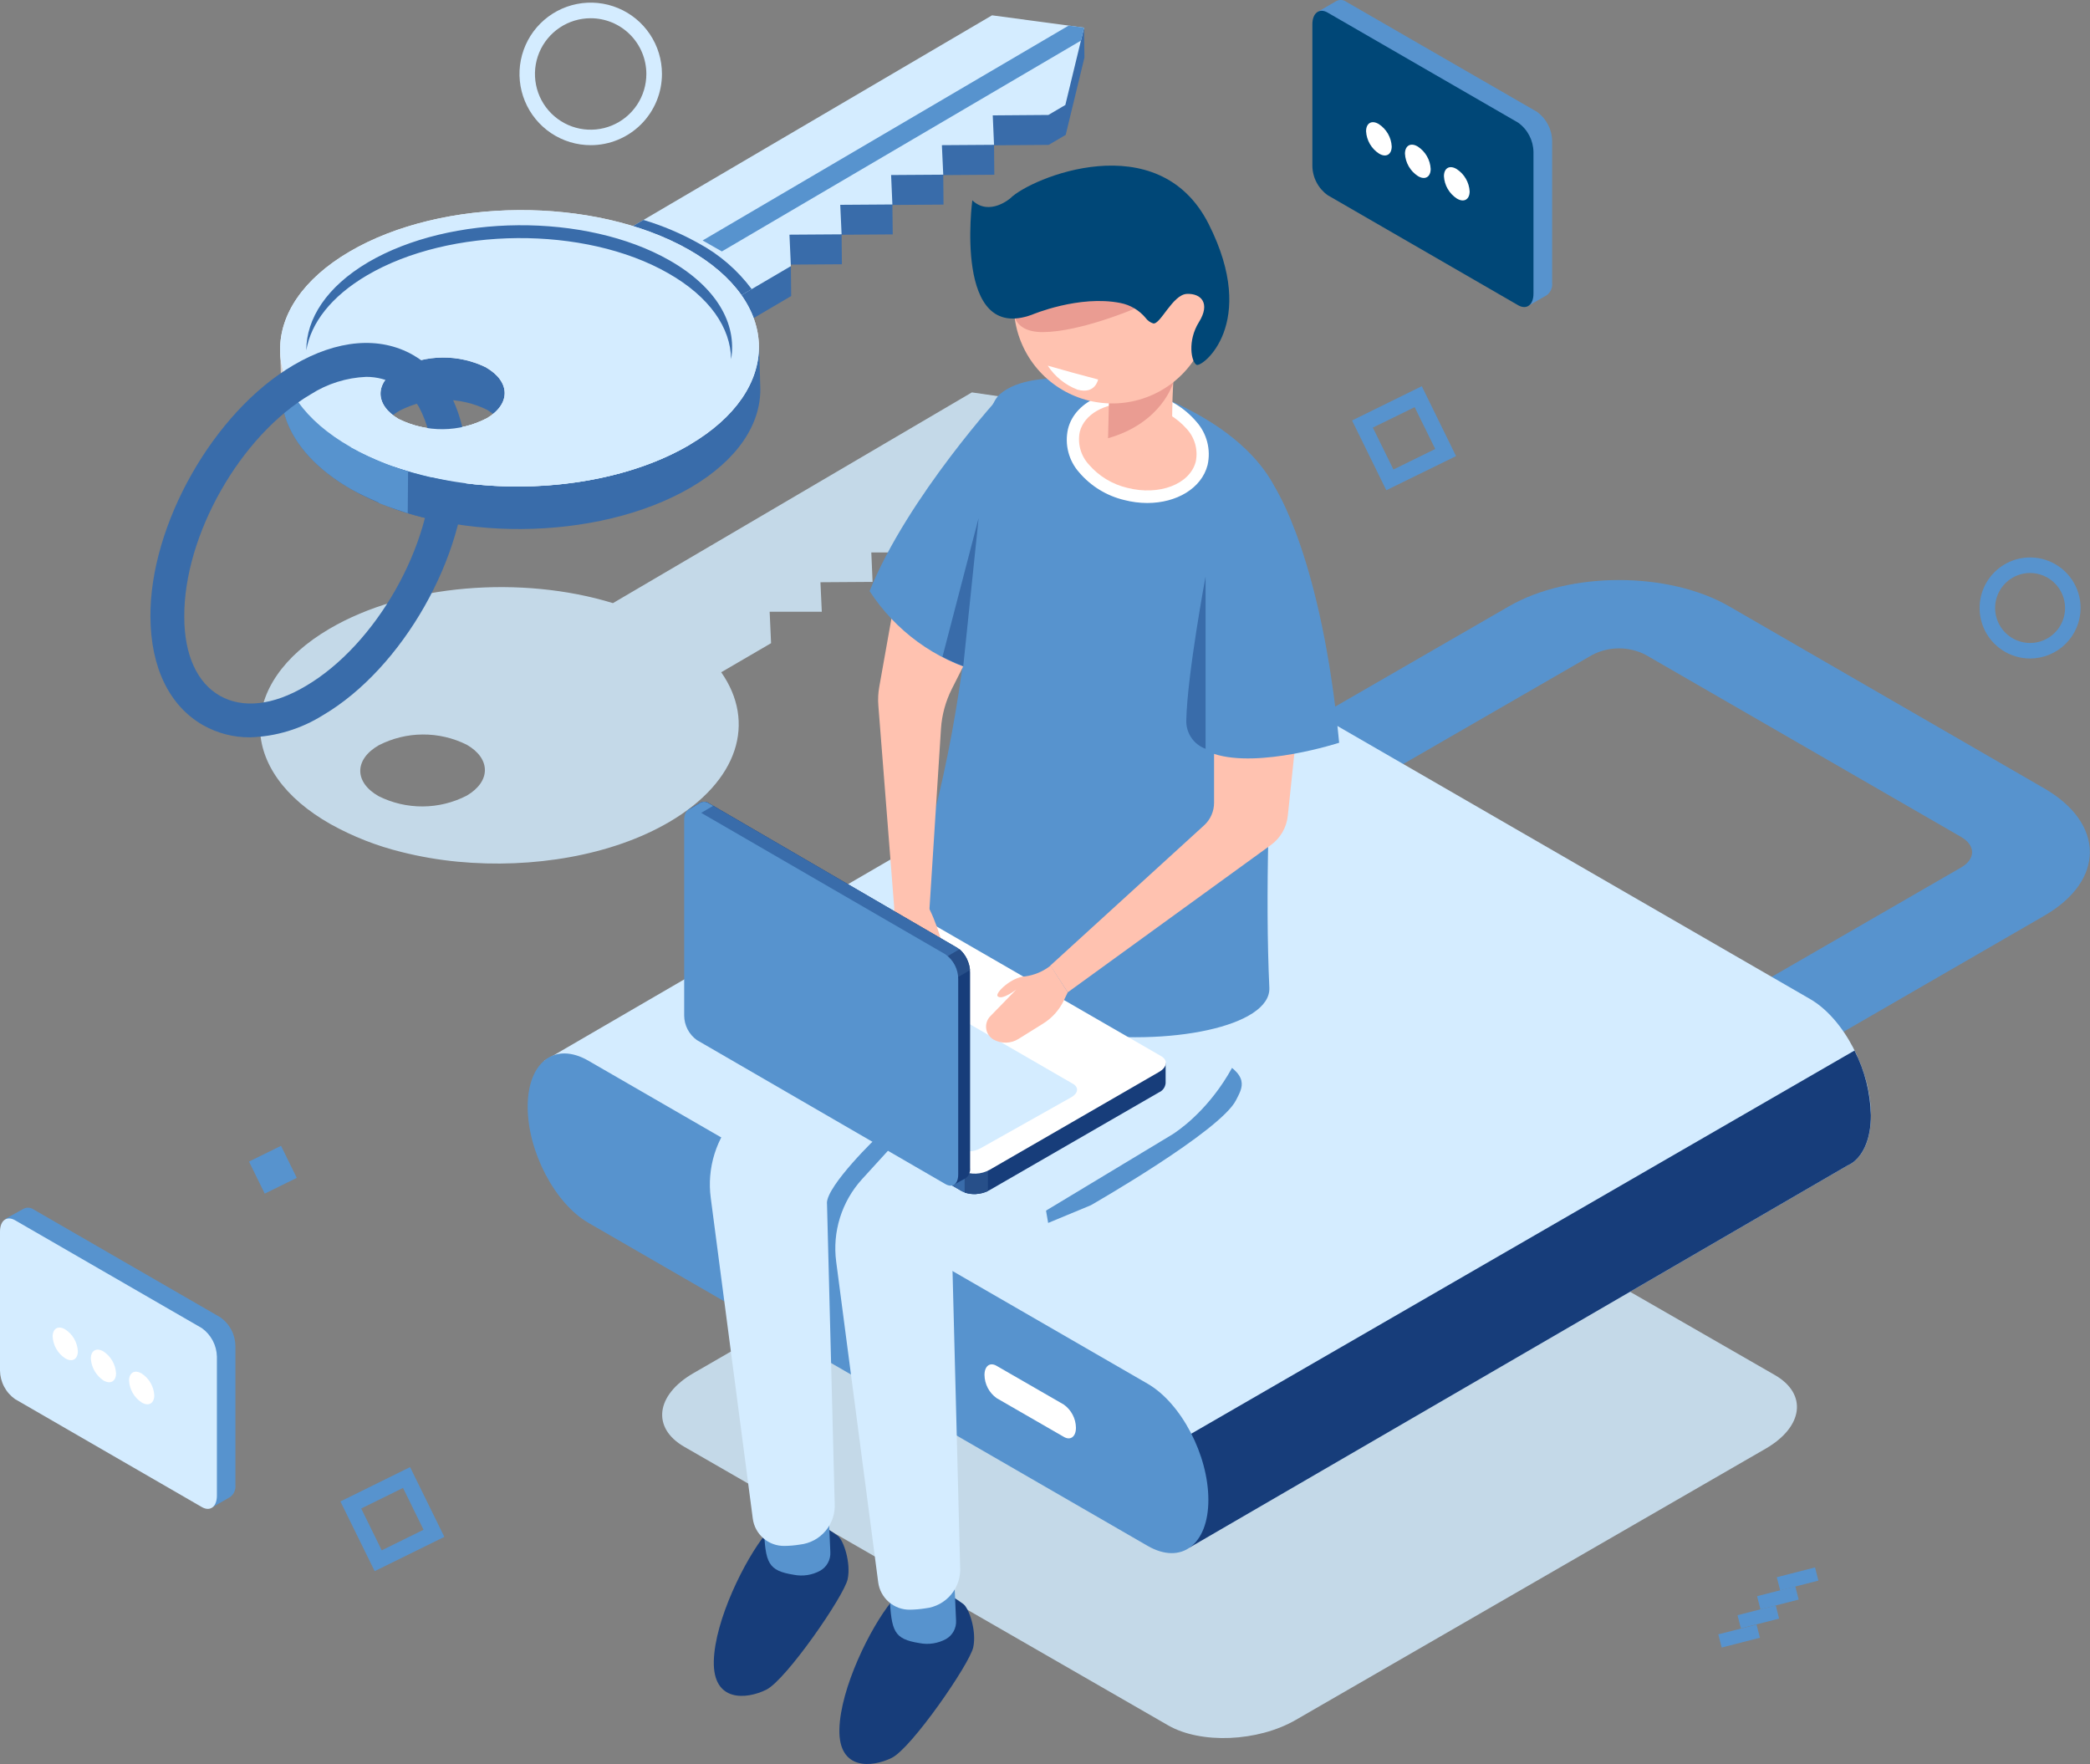 <svg width="250" height="211" viewBox="0 0 250 211" fill="none" xmlns="http://www.w3.org/2000/svg">
<rect x="0" y="0" width="250" height="211" fill="#808080" stroke="none"/>
<g clip-path="url(#clip0)">
<path d="M217.513 189.063L217.108 187.486L212.536 188.658L212.94 190.236L217.513 189.063Z" fill="#5793CE"/>
<path d="M215.153 191.332L214.75 189.755L210.177 190.927L210.581 192.504L215.153 191.332Z" fill="#5793CE"/>
<path d="M212.813 193.607L212.409 192.03L207.837 193.202L208.241 194.779L212.813 193.607Z" fill="#5793CE"/>
<path d="M210.517 195.897L210.113 194.32L205.54 195.492L205.944 197.07L210.517 195.897Z" fill="#5793CE"/>
<path d="M116.254 46.936L73.319 72.143C62.43 68.802 48.558 69.833 39.407 75.212C28.271 81.742 28.331 92.261 39.569 98.595C42.227 100.071 45.069 101.186 48.022 101.911C50.227 102.466 52.472 102.854 54.736 103.07C63.665 103.923 73.191 102.346 80.067 98.314C88.383 93.429 90.445 86.379 86.27 80.412L92.234 76.934L92.064 73.175H98.301L98.139 69.645L104.376 69.603L104.223 66.082H110.451L110.298 62.553H116.535L116.373 59.032L123.036 58.981L125.064 57.796L127.305 48.539L116.254 46.936ZM55.835 95.168C54.207 96.007 52.404 96.45 50.573 96.462C48.742 96.474 46.934 96.054 45.295 95.236C42.373 93.582 42.347 90.855 45.295 89.15C46.923 88.311 48.726 87.867 50.557 87.856C52.388 87.844 54.196 88.264 55.835 89.082C58.715 90.735 58.732 93.463 55.835 95.168Z" fill="#C4D9E8"/>
<path d="M139.736 206.38L81.839 173.049C77.937 170.798 78.431 166.868 82.93 164.26L139.165 131.798C143.664 129.241 150.472 128.917 154.374 131.167L212.314 164.481C216.216 166.732 215.722 170.662 211.223 173.27L154.988 205.732C150.455 208.349 143.647 208.63 139.736 206.38Z" fill="#C4D9E8"/>
<path d="M207.644 130.852L197.676 125.072L234.586 103.761C236.333 102.755 236.333 101.118 234.586 100.112L196.823 78.315C195.845 77.815 194.761 77.555 193.662 77.555C192.563 77.555 191.48 77.815 190.501 78.315L153.582 99.626L143.57 93.838L180.49 72.527C187.749 68.333 199.567 68.333 206.835 72.527L244.538 94.307C251.798 98.51 251.798 105.338 244.538 109.532L207.644 130.852Z" fill="#5793CE"/>
<path d="M223.799 133.401C223.799 128.047 220.545 121.824 216.531 119.506L149.646 80.872C147.848 79.832 146.237 79.764 144.934 80.472L65.08 126.897L142.292 185.111L220.962 139.428C221.209 139.319 221.443 139.185 221.661 139.027C222.981 138.03 223.799 136.077 223.799 133.401Z" fill="#D4ECFF"/>
<path d="M142.292 185.111L220.962 139.428C221.209 139.319 221.443 139.185 221.661 139.027C222.973 138.03 223.791 136.077 223.791 133.401C223.729 130.706 223.059 128.06 221.831 125.66L132.153 177.464L142.292 185.111Z" fill="#173D7A"/>
<path d="M137.274 184.906L70.388 146.273C66.375 143.954 63.12 137.748 63.12 132.378C63.12 127.025 66.375 124.561 70.388 126.88L137.274 165.513C141.287 167.832 144.542 174.038 144.542 179.408C144.542 184.761 141.287 187.225 137.274 184.906Z" fill="#5793CE"/>
<path d="M127.254 171.872L119.21 167.235C118.769 166.919 118.408 166.503 118.156 166.022C117.905 165.541 117.77 165.007 117.762 164.464C117.762 163.399 118.409 162.904 119.21 163.373L127.254 168.01C127.695 168.327 128.056 168.742 128.307 169.223C128.559 169.704 128.694 170.238 128.702 170.781C128.702 171.847 128.054 172.341 127.254 171.872Z" fill="white"/>
<path d="M66.877 35.837L80.621 43.646L94.637 35.411L94.603 31.831L94.484 31.907L94.467 31.652L100.704 31.609L100.67 28.08L106.787 28.037L106.745 24.517L112.862 24.474L112.828 20.945L118.938 20.902L118.903 17.381L125.439 17.33L127.475 16.137L129.716 6.888L129.673 3.307L128.6 6.734L118.699 5.413L66.877 35.837Z" fill="#396CAA"/>
<path d="M80.578 40.065L94.603 31.831L94.433 28.071L100.67 28.029L100.508 24.5L106.745 24.457L106.591 20.936L112.828 20.894L112.666 17.364L118.903 17.322L118.75 13.801L125.405 13.75L127.433 12.557L129.673 3.308L118.665 1.833L66.835 32.257L80.578 40.065Z" fill="#D4ECFF"/>
<path d="M89.917 34.584C88.223 32.309 86.05 30.435 83.552 29.094C81.465 27.926 79.257 26.991 76.966 26.307L66.843 32.274L80.578 40.065L89.917 34.584Z" fill="#396CAA"/>
<path d="M129.299 4.859L129.674 3.308L127.833 3.06L84.046 28.762L86.347 30.075L129.299 4.859Z" fill="#5793CE"/>
<path d="M33.664 47.132L33.511 42.043L35.139 45.478L33.664 47.132Z" fill="#D3D0CF"/>
<path d="M42.125 58.581C53.355 64.957 71.487 64.829 82.649 58.299C88.23 55.017 90.99 50.755 90.948 46.51L90.794 41.122L89.883 42.137C88.588 39.477 86.125 37.022 82.478 34.908C71.257 28.523 53.125 28.651 41.989 35.189C30.853 41.728 30.904 52.196 42.125 58.581ZM58.314 49.059C61.237 50.764 61.254 53.449 58.314 55.145C56.688 55.987 54.885 56.433 53.053 56.447C51.222 56.46 49.413 56.04 47.774 55.222C44.852 53.517 44.826 50.832 47.774 49.135C49.406 48.288 51.214 47.839 53.052 47.825C54.89 47.812 56.705 48.235 58.348 49.059H58.314Z" fill="#396CAA"/>
<path d="M41.98 53.492C53.202 59.876 71.334 59.748 82.47 53.21C93.606 46.672 93.547 36.161 82.308 29.819C71.07 23.477 52.946 23.57 41.81 30.1C30.674 36.63 30.75 47.115 41.98 53.492ZM58.169 43.969C61.092 45.674 61.109 48.36 58.169 50.065C56.553 50.89 54.765 51.325 52.95 51.337C51.135 51.349 49.342 50.937 47.715 50.133C44.792 48.428 44.775 45.751 47.715 44.046C49.334 43.216 51.126 42.776 52.946 42.763C54.766 42.75 56.563 43.163 58.195 43.969H58.169Z" fill="#F2F2F2"/>
<path d="M54.991 56.262C52.56 56.688 50.056 56.317 47.851 55.205C45.755 54.012 45.159 52.281 46.053 50.764L40.941 46.723L35.65 40.756C31.56 46.723 33.716 53.798 42.1 58.572C46.007 60.684 50.276 62.04 54.685 62.57L54.991 56.262Z" fill="#5793CE"/>
<path d="M41.98 53.492C44.634 54.969 47.474 56.084 50.424 56.807C52.63 57.362 54.874 57.75 57.139 57.967C66.068 58.819 75.602 57.242 82.47 53.21C93.606 46.672 93.547 36.161 82.308 29.819C71.07 23.477 52.946 23.57 41.81 30.1C30.674 36.63 30.75 47.115 41.98 53.492ZM58.169 43.969C61.092 45.674 61.109 48.36 58.169 50.065C56.553 50.89 54.765 51.325 52.95 51.337C51.135 51.349 49.342 50.937 47.715 50.133C44.792 48.428 44.775 45.751 47.715 44.046C49.334 43.216 51.126 42.776 52.946 42.763C54.766 42.75 56.563 43.163 58.195 43.969H58.169Z" fill="#D4ECFF"/>
<path d="M36.638 41.907C37.184 38.642 39.603 35.462 43.906 32.93C53.807 27.117 69.936 26.963 79.931 32.683C84.89 35.505 87.403 39.221 87.454 42.964C88.17 38.702 85.699 34.337 80.05 31.123C70.056 25.446 53.926 25.565 44.017 31.379C39.075 34.303 36.638 38.113 36.638 41.907Z" fill="#396CAA"/>
<path d="M29.916 88.195C27.949 88.213 26.013 87.713 24.3 86.746C20.279 84.461 18.038 79.875 17.995 73.823C17.893 62.783 25.561 49.263 35.113 43.671C40.328 40.611 45.414 40.185 49.419 42.469C51.152 43.466 52.59 44.904 53.585 46.638C55.065 49.32 55.809 52.347 55.741 55.41C55.818 66.44 48.141 79.969 38.623 85.552C36.007 87.191 33.001 88.103 29.916 88.195ZM43.812 45.078C41.452 45.175 39.158 45.895 37.166 47.166C28.757 52.102 21.974 64.045 22.043 73.797C22.043 78.341 23.585 81.682 26.303 83.225C29.021 84.768 32.659 84.393 36.578 82.057C44.98 77.122 51.762 65.179 51.694 55.41C51.76 53.065 51.213 50.744 50.109 48.675C49.467 47.575 48.547 46.664 47.442 46.033C46.335 45.405 45.085 45.076 43.812 45.078Z" fill="#396CAA"/>
<path d="M49.095 54.037L57.087 55.998L58.238 50.031C56.615 50.872 54.816 51.32 52.988 51.337C51.16 51.355 49.354 50.943 47.715 50.133L49.095 54.037Z" fill="#D4ECFF"/>
<path d="M41.981 53.492C44.635 54.969 47.474 56.084 50.424 56.807C52.63 57.362 54.875 57.75 57.139 57.967C66.068 58.819 75.603 57.242 82.47 53.21L49.922 52.477L41.981 53.492Z" fill="#D4ECFF"/>
<path d="M54.003 57.6C51.605 57.177 49.244 56.57 46.94 55.785V60.78C49.206 61.59 51.541 62.19 53.918 62.57C61.348 63.55 54.003 57.6 54.003 57.6Z" fill="#396CAA"/>
<path d="M48.814 56.381C47.239 55.93 45.701 55.36 44.213 54.676C39.859 52.639 45.363 60.192 45.363 60.192C45.363 60.192 46.846 60.78 48.771 61.385L48.814 56.381Z" fill="#5793CE"/>
<path d="M113.254 190.567C113.254 190.567 109.156 188.495 106.634 191.581C104.112 194.667 100.516 201.938 100.406 206.857C100.295 211.776 104.291 211.435 106.668 210.267C109.045 209.099 115.99 199.023 116.416 197.045C116.842 195.068 115.913 192.399 115.248 191.879C114.584 191.359 113.254 190.567 113.254 190.567Z" fill="#173D7A"/>
<path d="M114.175 189.578L114.362 193.84C114.387 194.282 114.288 194.723 114.078 195.113C113.867 195.503 113.553 195.826 113.169 196.048C112.203 196.578 111.081 196.753 110 196.542C106.907 196.048 106.634 195.161 106.412 190.916C106.191 186.671 114.175 189.578 114.175 189.578Z" fill="#5793CE"/>
<path d="M98.241 182.426C98.241 182.426 94.135 180.354 91.621 183.44C89.107 186.526 85.495 193.797 85.384 198.707C85.273 203.618 89.269 203.294 91.655 202.117C94.041 200.941 100.976 190.873 101.394 188.896C101.811 186.918 100.9 184.25 100.235 183.73C99.571 183.21 98.241 182.426 98.241 182.426Z" fill="#173D7A"/>
<path d="M99.136 181.403L99.323 185.665C99.346 186.108 99.246 186.549 99.034 186.938C98.822 187.328 98.507 187.651 98.122 187.873C97.159 188.404 96.04 188.579 94.961 188.367C91.868 187.873 91.553 186.986 91.374 182.732C91.195 178.479 99.136 181.403 99.136 181.403Z" fill="#5793CE"/>
<path d="M135.74 103.335C134.522 83.566 114.345 106.242 114.345 106.242L100.542 119.787L88.102 133.426C86.901 134.745 86.003 136.31 85.47 138.012C84.938 139.715 84.783 141.513 85.018 143.281L90.045 181.641C90.164 182.555 90.614 183.393 91.31 183.997C92.005 184.6 92.898 184.927 93.819 184.915C94.445 184.909 95.068 184.855 95.685 184.753C96.885 184.621 97.988 184.031 98.763 183.105C99.538 182.178 99.925 180.988 99.843 179.783L98.923 143.937L125.038 128.184C125.038 128.184 136.95 123.103 135.74 103.335Z" fill="#D4ECFF"/>
<path d="M108.892 137.16L105.177 135.796C105.092 135.796 98.855 141.823 98.915 143.937L101.709 144.832L108.73 138.013L108.892 137.16Z" fill="#5793CE"/>
<path d="M130.475 144.167C130.475 144.167 145.999 135.302 147.856 131.585C148.581 130.127 149.714 128.61 145.181 126.411L124.485 141.167L125.379 146.281L130.475 144.167Z" fill="#5793CE"/>
<path d="M150.753 110.964C149.458 91.204 129.358 113.871 129.358 113.871L115.546 127.416L103.106 141.056C101.908 142.376 101.011 143.941 100.478 145.643C99.945 147.345 99.79 149.142 100.022 150.91L105.049 189.271C105.172 190.184 105.624 191.021 106.321 191.624C107.018 192.227 107.911 192.554 108.832 192.544C109.454 192.534 110.075 192.48 110.69 192.382C111.89 192.251 112.993 191.66 113.768 190.734C114.543 189.808 114.93 188.618 114.848 187.412L113.927 151.558L140.051 135.805C140.051 135.805 151.937 129.028 150.753 110.964Z" fill="#D4ECFF"/>
<path d="M138.816 47.422C154.153 53.764 153.812 62.817 153.812 62.817C153.812 62.817 150.813 95.986 151.835 118.142C152.261 127.399 102.655 128.107 110.085 103.403C118.81 74.266 115.538 50.687 119.619 47.141C123.701 43.594 134.862 45.777 138.816 47.422Z" fill="#5793CE"/>
<path d="M143.741 55.41C142.94 58.513 138.867 60.158 134.649 59.067C130.432 57.976 127.654 54.574 128.455 51.471C129.256 48.368 133.329 46.723 137.546 47.814C141.764 48.905 144.542 52.332 143.741 55.41Z" fill="#FFC2B0"/>
<path d="M137.231 60.166C136.3 60.163 135.372 60.042 134.471 59.808C132.38 59.309 130.501 58.16 129.103 56.526C128.478 55.829 128.03 54.992 127.794 54.086C127.558 53.18 127.543 52.231 127.748 51.318C128.6 47.831 133.124 45.947 137.725 47.141C139.816 47.64 141.696 48.789 143.093 50.423C143.717 51.119 144.165 51.954 144.401 52.858C144.637 53.763 144.653 54.711 144.448 55.623C143.732 58.41 140.742 60.166 137.231 60.166ZM134.931 48.232C132.085 48.232 129.708 49.553 129.162 51.642C129.018 52.332 129.04 53.047 129.226 53.728C129.413 54.408 129.759 55.035 130.236 55.554C131.434 56.947 133.041 57.926 134.829 58.35C138.654 59.331 142.335 57.933 143.034 55.213C143.177 54.524 143.154 53.811 142.968 53.132C142.781 52.453 142.436 51.828 141.96 51.309C140.753 49.942 139.146 48.99 137.368 48.59C136.573 48.372 135.754 48.255 134.931 48.24V48.232Z" fill="white"/>
<path d="M132.681 46.731C132.774 48.554 132.731 50.38 132.553 52.196C132.468 53.722 137.802 55.145 139.182 53.764C140.563 52.383 140.034 50.951 140.341 45.76C140.648 40.568 132.681 46.731 132.681 46.731Z" fill="#FFC2B0"/>
<path d="M140.341 45.76C140.341 45.76 139.029 50.568 132.545 52.417L132.647 48.044L140.341 45.76Z" fill="#EA9C92"/>
<path d="M144.448 33.536C145.029 35.792 144.929 38.169 144.16 40.368C143.391 42.568 141.987 44.489 140.127 45.89C138.266 47.291 136.032 48.108 133.707 48.239C131.382 48.37 129.07 47.808 127.064 46.625C125.059 45.442 123.448 43.69 122.438 41.591C121.427 39.492 121.061 37.141 121.385 34.834C121.71 32.527 122.712 30.368 124.263 28.63C125.814 26.892 127.845 25.654 130.1 25.071C131.597 24.683 133.156 24.595 134.688 24.811C136.22 25.027 137.694 25.543 139.027 26.329C140.359 27.115 141.524 28.156 142.454 29.393C143.384 30.629 144.062 32.037 144.448 33.536Z" fill="#FFC2B0"/>
<path d="M135.749 36.911C135.749 36.911 129.265 39.69 124.774 39.724C120.284 39.758 121.272 35.991 121.272 35.991L134.624 34.098L135.749 36.911Z" fill="#EA9C92"/>
<path d="M123.437 37.645C123.437 37.645 129.086 35.249 134.036 36.246C135.21 36.479 136.269 37.108 137.035 38.028C137.258 38.338 137.575 38.568 137.938 38.684C138.79 38.88 140.256 35.232 141.969 35.155C143.681 35.079 144.814 36.281 143.417 38.523C142.02 40.764 142.488 43.271 143.127 43.637C143.766 44.004 150.608 38.761 144.584 26.81C138.56 14.858 123.241 21.311 120.855 23.715C120.855 23.715 118.35 25.906 116.305 23.962C116.305 23.962 114.021 41.097 123.437 37.645Z" fill="#004777"/>
<path d="M145.223 87.053V96.012C145.225 96.52 145.12 97.023 144.916 97.488C144.713 97.954 144.414 98.371 144.039 98.714L125.635 115.499L127.722 118.696L152.031 101.067C152.591 100.659 153.06 100.138 153.406 99.537C153.752 98.936 153.969 98.27 154.042 97.581L155.687 81.947L145.223 87.053Z" fill="#FFC2B0"/>
<path d="M152.517 58.334C152.517 58.334 158.098 66.73 160.185 88.843C160.185 88.843 150.651 91.937 145.232 90.181C139.813 88.425 152.517 58.334 152.517 58.334Z" fill="#5793CE"/>
<path d="M144.209 68.955C144.209 68.955 142.02 80.659 141.9 86.158C141.876 86.897 142.086 87.625 142.501 88.238C142.916 88.85 143.514 89.316 144.209 89.567V68.955Z" fill="#396CAA"/>
<path d="M139.429 127.152L135.365 126.615L109.105 111.45C108.586 111.214 108.018 111.103 107.449 111.127C106.879 111.151 106.322 111.308 105.825 111.586L87.216 122.327L84.753 122.003V124.458C84.761 124.639 84.818 124.815 84.918 124.965C85.019 125.116 85.16 125.235 85.324 125.311L115.078 142.496C115.599 142.733 116.167 142.843 116.739 142.82C117.31 142.796 117.867 142.639 118.367 142.36L138.629 130.664C138.85 130.57 139.041 130.416 139.182 130.221C139.323 130.026 139.409 129.796 139.429 129.556V127.152Z" fill="#173D7A"/>
<path d="M119.705 117.571L117.839 116.497H97.33L87.216 122.327L84.753 122.003V124.459C84.761 124.64 84.818 124.815 84.918 124.965C85.019 125.116 85.16 125.236 85.324 125.311L115.078 142.496C115.605 142.761 116.195 142.873 116.782 142.82L119.705 117.571Z" fill="#396CAA"/>
<path d="M85.844 122.148L84.753 122.003V124.458C84.761 124.639 84.818 124.815 84.918 124.965C85.019 125.116 85.16 125.235 85.324 125.311L85.844 125.609V122.148Z" fill="#5793CE"/>
<path d="M115.385 142.65C116.303 142.943 117.297 142.879 118.171 142.471V138.302H115.385V142.65Z" fill="#274F89"/>
<path d="M115.078 140.058L85.324 122.873C84.472 122.387 84.583 121.535 85.554 120.972L105.825 109.268C106.323 108.991 106.879 108.835 107.449 108.811C108.018 108.788 108.585 108.897 109.105 109.131L138.884 126.325C139.736 126.811 139.617 127.664 138.646 128.218L118.384 139.922C117.882 140.203 117.322 140.362 116.747 140.386C116.173 140.41 115.601 140.297 115.078 140.058Z" fill="white"/>
<path d="M114.575 137.45L89.866 123.163C89.167 122.754 89.252 122.046 90.062 121.586L100.925 115.474C101.339 115.241 101.802 115.11 102.275 115.091C102.749 115.072 103.221 115.165 103.652 115.363L128.361 129.65C129.06 130.059 128.975 130.767 128.165 131.236L117.31 137.339C116.895 137.571 116.431 137.703 115.956 137.722C115.481 137.741 115.008 137.648 114.575 137.45Z" fill="#D4ECFF"/>
<path d="M106.975 108.705L106.668 110.76C106.403 112.51 106.447 114.293 106.796 116.028L107.162 117.835C107.264 118.335 107.514 118.793 107.878 119.15C108.243 119.507 108.705 119.747 109.207 119.838C109.397 119.872 109.591 119.867 109.778 119.823C109.965 119.778 110.141 119.696 110.295 119.581C110.449 119.466 110.578 119.321 110.674 119.154C110.77 118.987 110.83 118.802 110.852 118.611L111.337 114.221C111.337 114.221 112.462 115.695 113.041 115.695C113.621 115.695 112.436 111.297 111.21 108.808C109.983 106.318 106.975 108.705 106.975 108.705Z" fill="#FFC2B0"/>
<path d="M117.063 76.056L113.868 82.381C113.111 83.876 112.665 85.509 112.556 87.181L111.175 108.807L106.975 108.705L105.066 84.393C105.005 83.644 105.042 82.89 105.177 82.151L107.358 69.901L117.063 76.056Z" fill="#FFC2B0"/>
<path d="M114.072 141.712L111.618 138.447L85.384 123.248C84.919 122.916 84.539 122.478 84.274 121.972C84.009 121.466 83.867 120.904 83.859 120.333V98.842L82.351 96.873L83.765 96.021C83.924 95.93 84.106 95.888 84.289 95.899C84.472 95.909 84.648 95.972 84.796 96.08L114.515 113.377C114.979 113.71 115.358 114.148 115.623 114.654C115.887 115.16 116.03 115.721 116.041 116.292V139.7C116.069 139.941 116.031 140.184 115.932 140.405C115.833 140.625 115.676 140.815 115.478 140.954L114.072 141.712Z" fill="#173D7A"/>
<path d="M95.924 129.386L94.066 128.303L83.842 110.521V98.842L82.334 96.873L83.748 96.021C83.907 95.93 84.09 95.888 84.272 95.899C84.455 95.909 84.631 95.972 84.779 96.08L114.516 113.377C115.004 113.702 115.393 114.157 115.64 114.689L95.924 129.386Z" fill="#396CAA"/>
<path d="M82.998 97.743L82.334 96.89L83.748 96.038C83.907 95.948 84.09 95.905 84.272 95.916C84.455 95.927 84.631 95.99 84.779 96.097L85.299 96.396L82.998 97.743Z" fill="#5793CE"/>
<path d="M114.788 113.53C115.502 114.18 115.946 115.074 116.032 116.036L113.127 117.741L111.729 115.32L114.788 113.53Z" fill="#274F89"/>
<path d="M113.101 114.161L83.365 96.933C82.513 96.447 81.84 96.933 81.84 98.084V121.492C81.846 122.063 81.987 122.624 82.25 123.131C82.514 123.637 82.892 124.074 83.356 124.407L113.093 141.635C113.945 142.121 114.618 141.635 114.618 140.485V117.076C114.613 116.505 114.474 115.943 114.21 115.436C113.946 114.929 113.566 114.492 113.101 114.161Z" fill="#5793CE"/>
<path d="M127.722 118.696L127.245 119.685C126.697 120.825 125.834 121.783 124.757 122.447L121.843 124.263C121.394 124.546 120.877 124.703 120.346 124.716C119.815 124.73 119.29 124.599 118.827 124.339L118.725 124.271C118.509 124.123 118.328 123.93 118.196 123.705C118.063 123.479 117.982 123.227 117.957 122.967C117.933 122.707 117.966 122.444 118.055 122.198C118.143 121.952 118.285 121.728 118.469 121.543L121.562 118.364C121.562 118.364 119.858 119.693 119.338 119.165C118.98 118.773 121.042 116.855 122.584 116.795C123.711 116.652 124.778 116.204 125.669 115.499L127.722 118.696Z" fill="#FFC2B0"/>
<path d="M119.892 47.081C119.892 47.081 108.577 59.399 104.018 70.703C107.117 75.471 111.865 78.928 117.353 80.412C126.828 83.148 119.892 47.081 119.892 47.081Z" fill="#5793CE"/>
<path d="M115.223 79.679L117.063 61.956L112.735 78.562C113.544 78.978 114.374 79.351 115.223 79.679Z" fill="#396CAA"/>
<path d="M128.37 44.592L125.328 43.739C126.184 45.051 127.434 46.057 128.898 46.612C131.02 47.192 131.352 45.393 131.352 45.393L128.37 44.592Z" fill="white"/>
<path d="M70.66 17.364C68.975 17.364 67.328 16.864 65.927 15.928C64.526 14.991 63.434 13.66 62.789 12.102C62.144 10.544 61.975 8.83 62.304 7.177C62.633 5.523 63.444 4.004 64.636 2.812C65.827 1.62 67.345 0.808 68.998 0.479C70.651 0.15 72.364 0.319 73.921 0.964C75.478 1.609 76.809 2.702 77.745 4.104C78.681 5.506 79.181 7.154 79.181 8.84C79.181 9.959 78.961 11.068 78.532 12.102C78.104 13.136 77.477 14.076 76.685 14.867C75.894 15.659 74.955 16.287 73.921 16.715C72.887 17.144 71.779 17.364 70.66 17.364ZM70.66 2.182C69.342 2.18 68.053 2.57 66.956 3.302C65.859 4.034 65.003 5.075 64.498 6.293C63.992 7.512 63.86 8.853 64.117 10.147C64.373 11.441 65.008 12.629 65.941 13.562C66.873 14.495 68.061 15.13 69.354 15.387C70.647 15.644 71.988 15.511 73.206 15.005C74.424 14.5 75.464 13.644 76.196 12.546C76.927 11.449 77.317 10.159 77.315 8.84C77.313 7.075 76.611 5.383 75.364 4.135C74.116 2.886 72.425 2.184 70.66 2.182Z" fill="#D4ECFF"/>
<path d="M242.834 78.767C241.639 78.767 240.471 78.412 239.478 77.748C238.485 77.084 237.71 76.14 237.253 75.036C236.796 73.931 236.676 72.716 236.909 71.544C237.142 70.371 237.718 69.294 238.563 68.449C239.407 67.604 240.484 67.028 241.656 66.795C242.828 66.562 244.042 66.682 245.146 67.139C246.25 67.597 247.193 68.371 247.857 69.365C248.521 70.359 248.875 71.528 248.875 72.723C248.873 74.325 248.236 75.861 247.103 76.994C245.971 78.127 244.436 78.764 242.834 78.767ZM242.834 68.537C242.007 68.537 241.198 68.783 240.51 69.243C239.822 69.703 239.286 70.356 238.969 71.121C238.652 71.886 238.57 72.728 238.731 73.539C238.893 74.351 239.291 75.097 239.876 75.683C240.461 76.268 241.207 76.666 242.018 76.828C242.83 76.99 243.671 76.907 244.435 76.59C245.2 76.273 245.853 75.737 246.313 75.048C246.772 74.36 247.018 73.551 247.018 72.723C247.016 71.614 246.574 70.55 245.79 69.766C245.006 68.981 243.943 68.54 242.834 68.537Z" fill="#5793CE"/>
<path d="M44.818 187.932L40.719 179.595L49.053 175.487L53.151 183.832L44.818 187.932ZM43.208 180.439L45.661 185.443L50.663 182.98L48.209 177.976L43.208 180.439Z" fill="#5793CE"/>
<path d="M165.826 58.64L161.728 50.295L170.069 46.195L174.168 54.557L165.826 58.64ZM164.216 51.147L166.678 56.16L171.68 53.705L169.217 48.701L164.216 51.147Z" fill="#5793CE"/>
<path d="M33.615 137.057L29.785 138.941L31.668 142.774L35.499 140.89L33.615 137.057Z" fill="#5793CE"/>
<path d="M183.847 13.375L161.037 0.213C160.869 0.092 160.67 0.019 160.463 0.002C160.255 -0.014 160.048 0.026 159.862 0.119L157.655 1.398L159.206 1.969V18.549C159.218 19.235 159.391 19.909 159.708 20.517C160.026 21.125 160.481 21.651 161.037 22.053L182.816 34.627V36.579L185.048 35.291C185.267 35.119 185.437 34.895 185.545 34.638C185.652 34.381 185.692 34.102 185.662 33.825V16.878C185.655 16.193 185.487 15.519 185.172 14.91C184.856 14.302 184.403 13.776 183.847 13.375Z" fill="#5793CE"/>
<path d="M181.597 36.511L158.814 23.349C158.255 22.949 157.798 22.424 157.48 21.815C157.162 21.207 156.991 20.532 156.982 19.845V2.898C156.982 1.543 157.834 0.929 158.814 1.509L181.597 14.671C182.155 15.071 182.611 15.597 182.929 16.205C183.247 16.813 183.418 17.488 183.429 18.174V35.121C183.429 36.476 182.611 37.09 181.597 36.511Z" fill="#004777"/>
<path d="M166.473 17.509C166.473 18.49 165.792 18.89 164.94 18.362C164.494 18.069 164.123 17.676 163.857 17.215C163.59 16.753 163.436 16.235 163.406 15.702C163.406 14.722 164.088 14.321 164.94 14.85C165.385 15.142 165.756 15.535 166.023 15.997C166.289 16.459 166.443 16.977 166.473 17.509Z" fill="white"/>
<path d="M171.134 20.203C171.134 21.183 170.444 21.576 169.601 21.056C169.152 20.763 168.779 20.369 168.511 19.906C168.243 19.442 168.088 18.922 168.058 18.387C168.058 17.407 168.749 17.015 169.601 17.535C170.047 17.828 170.419 18.223 170.685 18.686C170.952 19.149 171.106 19.669 171.134 20.203Z" fill="white"/>
<path d="M175.795 22.888C175.795 23.869 175.105 24.269 174.253 23.741C173.807 23.448 173.436 23.055 173.17 22.593C172.903 22.131 172.749 21.613 172.719 21.081C172.719 20.101 173.401 19.7 174.253 20.229C174.7 20.52 175.073 20.913 175.34 21.375C175.608 21.837 175.764 22.355 175.795 22.888Z" fill="white"/>
<path d="M26.354 157.568L4.005 144.662C3.839 144.545 3.644 144.475 3.442 144.459C3.24 144.442 3.037 144.48 2.854 144.568L0.682 145.77L2.207 146.324V162.649C2.222 163.317 2.393 163.974 2.705 164.565C3.017 165.157 3.462 165.668 4.005 166.059L25.366 178.402V180.312L27.555 179.05C27.769 178.882 27.937 178.663 28.043 178.412C28.149 178.162 28.189 177.888 28.16 177.618V161.003C28.152 160.329 27.985 159.665 27.671 159.068C27.357 158.471 26.905 157.957 26.354 157.568Z" fill="#5793CE"/>
<path d="M24.147 180.269L1.798 167.354C1.251 166.967 0.804 166.457 0.492 165.864C0.179 165.272 0.011 164.614 0 163.944V147.322C0 145.992 0.801 145.386 1.798 145.958L24.147 158.864C24.691 159.254 25.136 159.765 25.448 160.357C25.76 160.948 25.93 161.605 25.945 162.274V178.897C25.945 180.235 25.144 180.84 24.147 180.269Z" fill="#D4ECFF"/>
<path d="M9.313 161.626C9.313 162.589 8.64 162.981 7.805 162.478C7.365 162.193 7 161.809 6.738 161.355C6.475 160.902 6.324 160.393 6.297 159.87C6.297 158.906 6.97 158.514 7.805 159.017C8.244 159.302 8.61 159.687 8.872 160.14C9.134 160.593 9.285 161.103 9.313 161.626Z" fill="white"/>
<path d="M13.88 164.268C13.88 165.232 13.207 165.615 12.372 165.121C11.936 164.83 11.574 164.442 11.312 163.988C11.051 163.535 10.897 163.027 10.864 162.504C10.864 161.54 11.545 161.157 12.372 161.651C12.811 161.938 13.176 162.325 13.438 162.78C13.7 163.234 13.852 163.744 13.88 164.268Z" fill="white"/>
<path d="M18.455 166.902C18.455 167.866 17.774 168.258 16.947 167.755C16.508 167.47 16.142 167.085 15.88 166.632C15.618 166.178 15.467 165.669 15.439 165.146C15.439 164.183 16.112 163.791 16.947 164.294C17.386 164.579 17.751 164.965 18.013 165.418C18.275 165.871 18.426 166.379 18.455 166.902Z" fill="white"/>
</g>
<defs>
<clipPath id="clip0">
<rect width="250" height="211" fill="white"/>
</clipPath>
</defs>
</svg>

